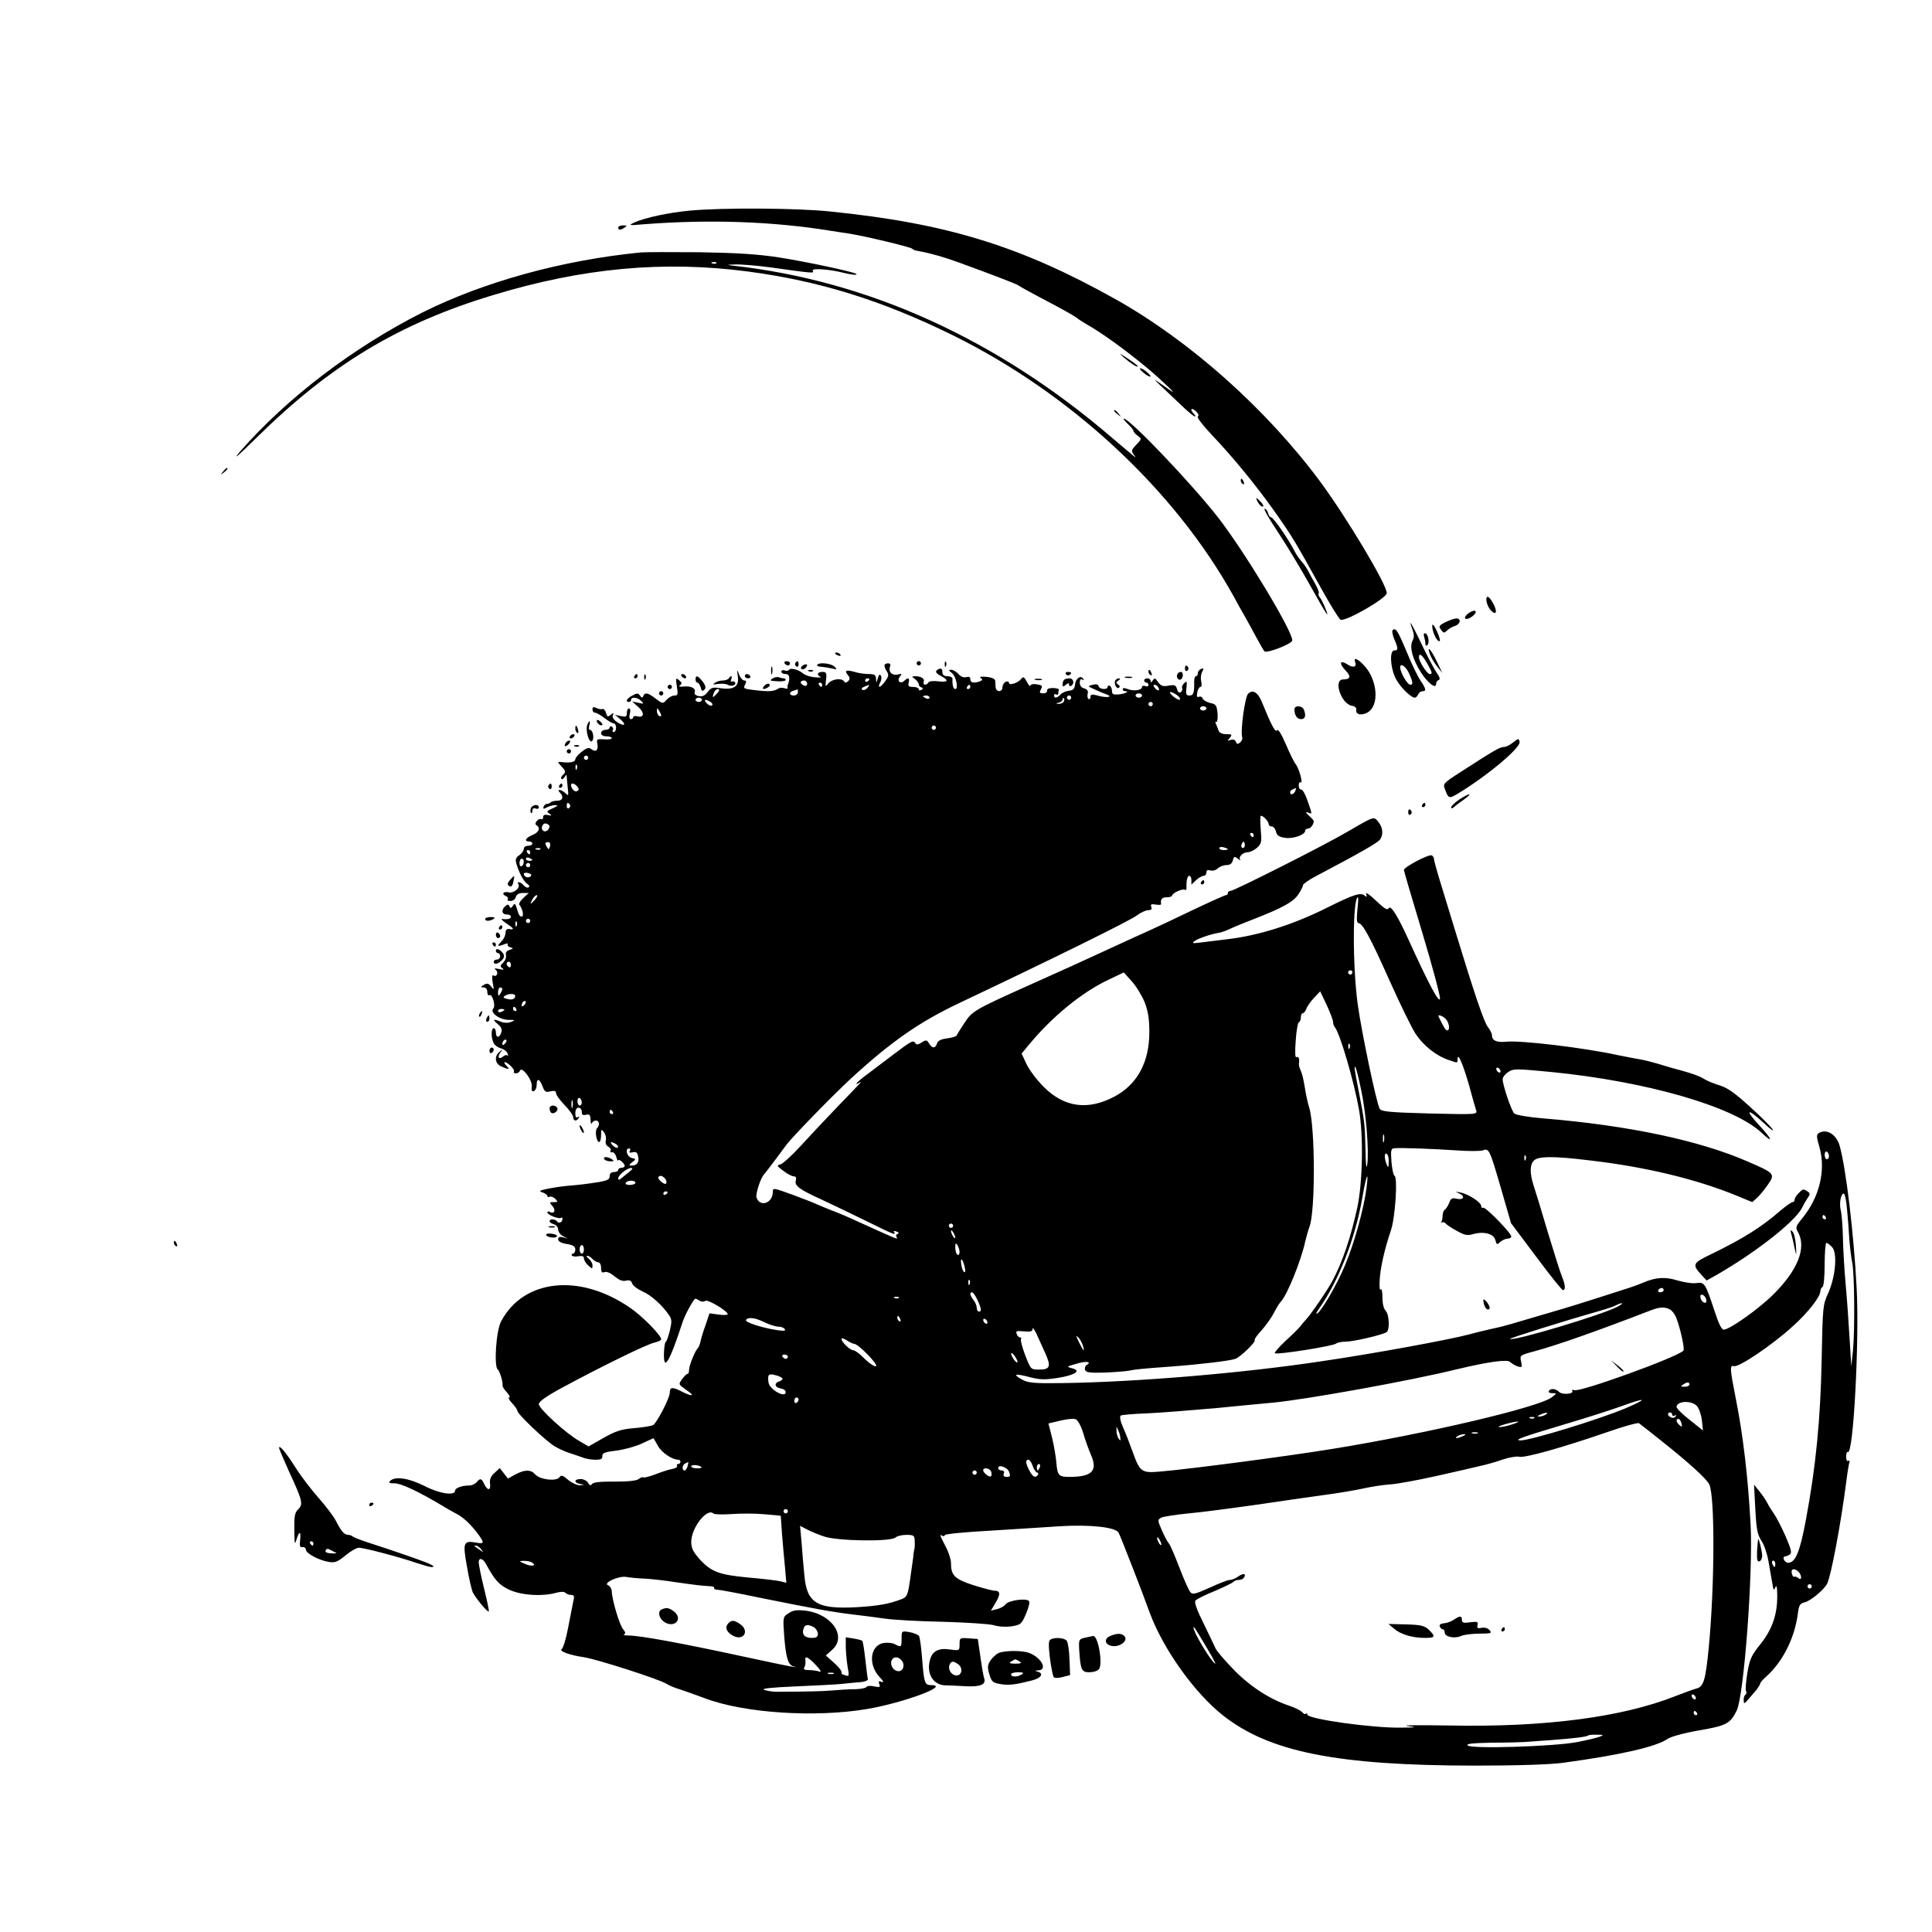 <?xml version="1.0" standalone="no"?>
<!DOCTYPE svg PUBLIC "-//W3C//DTD SVG 20010904//EN"
 "http://www.w3.org/TR/2001/REC-SVG-20010904/DTD/svg10.dtd">
<svg version="1.0" xmlns="http://www.w3.org/2000/svg"
 width="900pt" height="900pt" viewBox="0 0 900 900"
 preserveAspectRatio="xMidYMid meet">
<g transform="translate(0,900) scale(0.1,-0.1)"
fill="#000000" stroke="none">
<path d="M3215 8019 c-99 -9 -210 -33 -259 -55 -30 -14 -28 -15 39 -9 307 24
607 14 880 -31 17 -2 55 -9 85 -13 74 -12 284 -62 290 -70 3 -3 10 -7 16 -8
67 -12 133 -31 204 -57 153 -56 266 -99 275 -106 6 -5 48 -28 95 -53 109 -57
162 -87 178 -99 7 -6 25 -18 41 -27 72 -40 186 -123 286 -206 69 -58 145 -131
110 -106 -16 11 -43 30 -60 42 -21 15 -18 10 10 -16 22 -21 65 -62 96 -91 31
-30 60 -54 65 -54 4 0 3 5 -4 12 -21 21 -13 32 8 13 13 -12 16 -21 10 -25 -6
-4 22 -40 65 -86 98 -102 216 -247 302 -370 74 -106 88 -129 207 -344 43 -78
84 -144 91 -147 25 -9 214 100 215 124 1 39 -186 351 -309 518 -253 341 -608
657 -956 852 -442 247 -785 353 -1330 408 -151 16 -501 18 -650 4z"/>
<path d="M2880 7940 c0 -13 11 -13 30 0 12 8 11 10 -7 10 -13 0 -23 -4 -23
-10z"/>
<path d="M2985 7824 c-367 -36 -731 -137 -1016 -279 -323 -163 -633 -399 -852
-650 -38 -44 -8 -19 79 67 343 338 660 530 1100 663 418 127 794 162 1190 110
331 -44 621 -134 949 -295 553 -272 1038 -723 1313 -1220 16 -30 40 -73 53
-95 12 -22 36 -65 52 -95 16 -30 33 -59 37 -64 11 -11 130 35 130 51 0 45
-219 408 -343 569 -120 155 -414 464 -442 464 -4 0 4 -11 19 -25 14 -13 26
-28 26 -32 0 -5 9 -15 20 -23 19 -14 19 -15 -7 -42 -23 -24 -24 -29 -12 -45
13 -17 12 -17 -6 -2 -11 9 -54 45 -95 80 -536 460 -1138 733 -1770 802 -27 3
-24 4 15 5 28 1 100 -5 160 -13 207 -29 209 -29 201 -16 -8 13 79 7 144 -10
37 -9 66 -12 59 -5 -9 9 -233 57 -361 77 -99 15 -193 21 -368 24 -129 1 -253
1 -275 -1z m352 -50 c-3 -3 -12 -4 -19 -1 -8 3 -5 6 6 6 11 1 17 -2 13 -5z"/>
<path d="M5235 7335 c32 -28 65 -49 65 -41 0 3 -21 19 -47 36 -41 27 -43 27
-18 5z"/>
<path d="M5310 7283 c0 -4 12 -16 25 -26 14 -10 25 -14 25 -10 0 4 -12 16 -25
26 -14 10 -25 14 -25 10z"/>
<path d="M5190 7086 c0 -2 8 -10 18 -17 15 -13 16 -12 3 4 -13 16 -21 21 -21
13z"/>
<path d="M1039 6803 c-13 -16 -12 -17 4 -4 16 13 21 21 13 21 -2 0 -10 -8 -17
-17z"/>
<path d="M5780 6761 c0 -6 4 -13 10 -16 6 -3 7 1 4 9 -7 18 -14 21 -14 7z"/>
<path d="M5860 6660 c6 -11 16 -20 22 -20 6 0 3 9 -7 20 -10 11 -20 20 -22 20
-2 0 1 -9 7 -20z"/>
<path d="M5950 6526 c38 -57 103 -164 144 -237 89 -159 101 -177 81 -125 -9
22 -20 46 -27 53 -6 7 -8 16 -5 19 3 3 -4 22 -15 42 -12 21 -27 48 -34 62 -7
14 -21 34 -31 45 -10 11 -24 31 -31 45 -32 62 -100 160 -111 160 -5 0 -11 9
-14 20 -3 11 -10 20 -16 20 -6 0 21 -47 59 -104z"/>
<path d="M6926 6193 c7 -30 37 -60 42 -44 5 14 -26 71 -38 71 -6 0 -8 -12 -4
-27z"/>
<path d="M6839 6142 c-29 -24 -11 -36 20 -13 14 11 19 21 13 25 -5 3 -20 -2
-33 -12z"/>
<path d="M6732 6101 c-29 -15 -31 -19 -19 -35 12 -16 15 -16 28 -3 8 8 25 18
37 21 26 9 30 36 5 35 -10 -1 -33 -9 -51 -18z"/>
<path d="M6571 6098 c-1 -4 4 -19 10 -34 7 -20 7 -34 -1 -49 -15 -29 0 -85 39
-147 32 -50 71 -80 71 -54 0 8 5 16 12 18 8 3 5 14 -10 35 -12 18 -44 78 -71
135 -27 57 -50 100 -50 96z m77 -188 c25 -44 26 -50 12 -50 -12 0 -50 59 -50
78 0 23 15 12 38 -28z"/>
<path d="M6675 6063 c7 -29 25 -56 32 -49 6 5 -24 76 -33 76 -3 0 -3 -12 1
-27z"/>
<path d="M6487 6064 c-3 -4 0 -22 8 -41 19 -44 19 -53 0 -53 -22 0 -19 -75 4
-125 17 -39 72 -95 92 -95 5 0 12 7 15 15 4 8 12 15 20 15 19 0 18 10 -9 50
-13 19 -43 81 -66 138 -41 97 -50 110 -64 96z m76 -199 c19 -41 21 -55 7 -55
-11 0 -35 36 -45 68 -11 37 19 27 38 -13z"/>
<path d="M6634 6034 c3 -9 6 -23 6 -32 0 -10 3 -13 10 -6 11 11 2 54 -12 54
-6 0 -7 -7 -4 -16z"/>
<path d="M6661 5953 c5 -15 20 -41 34 -58 l24 -30 -25 52 c-27 57 -49 81 -33
36z"/>
<path d="M3890 5956 c0 -2 7 -7 16 -10 8 -3 12 -2 9 4 -6 10 -25 14 -25 6z"/>
<path d="M6313 5915 c9 -22 -10 -28 -36 -10 -35 22 -41 6 -10 -27 28 -29 25
-43 -10 -43 -48 0 -9 -116 42 -123 14 -2 21 -10 19 -20 -4 -24 34 -27 61 -5
46 38 35 145 -20 208 -32 36 -56 47 -46 20z"/>
<path d="M3655 5910 c3 -5 10 -10 16 -10 5 0 9 5 9 10 0 6 -7 10 -16 10 -8 0
-12 -4 -9 -10z"/>
<path d="M3705 5911 c-3 -5 -1 -12 5 -16 5 -3 10 1 10 9 0 18 -6 21 -15 7z"/>
<path d="M4270 5910 c0 -5 5 -10 10 -10 6 0 10 5 10 10 0 6 -4 10 -10 10 -5 0
-10 -4 -10 -10z"/>
<path d="M4401 5904 c0 -11 3 -14 6 -6 3 7 2 16 -1 19 -3 4 -6 -2 -5 -13z"/>
<path d="M3740 5900 c-8 -5 -11 -12 -7 -16 4 -4 13 -2 19 4 15 15 7 24 -12 12z"/>
<path d="M3807 5903 c-3 -5 6 -9 19 -9 13 -1 36 -5 50 -8 24 -6 25 -5 11 9
-16 15 -72 21 -80 8z"/>
<path d="M4120 5900 c0 -6 5 -19 12 -29 9 -15 7 -23 -8 -44 -22 -31 -39 -36
-24 -7 6 11 8 26 3 33 -5 8 -9 4 -14 -13 -7 -24 -7 -24 -8 -2 -1 18 -7 22 -34
22 -17 0 -48 4 -66 10 -40 11 -49 7 -31 -15 10 -12 10 -19 1 -28 -8 -8 -14 -9
-19 -1 -11 17 -56 11 -73 -9 -14 -18 -15 -18 -11 17 4 31 1 36 -17 36 -23 0
-29 -15 -8 -23 6 -3 -5 -4 -26 -2 -20 1 -45 9 -55 17 -21 19 -60 29 -67 17 -3
-4 -12 -6 -20 -2 -8 3 -15 0 -15 -6 0 -6 9 -11 20 -11 18 0 22 -19 10 -50 -2
-3 -2 -9 -1 -14 1 -5 -6 -6 -14 -2 -9 3 -22 3 -28 -1 -23 -15 -46 -16 -119 -7
-43 5 -47 8 -37 25 7 14 6 19 -4 19 -7 0 -18 12 -24 28 -10 26 -10 25 -6 -10
7 -46 -19 -63 -81 -54 -35 6 -43 3 -59 -17 -12 -17 -25 -23 -42 -20 -14 3 -22
10 -19 18 7 18 -15 30 -51 27 -20 -2 -26 0 -17 6 10 7 9 12 -4 23 -16 13 -17
11 -11 -28 6 -38 5 -43 -11 -43 -11 0 -27 -9 -37 -20 -17 -19 -18 -19 -50 5
-36 28 -51 31 -58 13 -4 -10 -8 -10 -16 2 -8 12 -13 12 -35 0 -26 -13 -35 -30
-16 -30 6 0 10 5 10 10 0 15 30 12 47 -5 14 -14 13 -15 -13 -9 l-29 6 28 -25
c31 -27 28 -52 -4 -44 -11 3 -19 1 -19 -4 0 -5 -5 -9 -11 -9 -7 0 -9 10 -5 25
4 14 2 25 -4 25 -5 0 -10 -9 -10 -21 0 -18 -4 -20 -27 -15 l-28 6 24 -20 c31
-26 21 -37 -14 -14 -16 10 -24 23 -20 32 5 12 3 13 -10 2 -14 -11 -17 -10 -22
9 -3 12 -11 20 -17 18 -6 -2 -19 0 -28 5 -13 6 -18 5 -18 -7 0 -8 5 -15 12
-15 6 0 26 -11 44 -25 18 -14 37 -25 43 -25 6 0 11 -9 11 -20 0 -11 -5 -20
-11 -20 -5 0 -8 4 -4 9 3 5 1 12 -5 16 -5 3 -10 1 -10 -4 0 -6 -9 -11 -20 -11
-11 0 -20 -7 -20 -15 0 -9 9 -15 25 -15 14 0 25 -4 25 -9 0 -4 -16 -7 -36 -5
-33 2 -36 1 -31 -22 5 -29 -8 -40 -28 -24 -11 9 -21 7 -44 -11 -17 -13 -31
-29 -31 -36 0 -13 -24 -18 -65 -13 -19 2 -19 1 2 -22 19 -20 19 -25 6 -37 -8
-7 -12 -16 -8 -19 3 -4 10 0 15 8 9 13 10 13 10 0 1 -8 3 -32 5 -53 4 -34 3
-36 -11 -22 -9 8 -21 15 -27 15 -8 0 -7 -4 1 -12 19 -19 14 -38 -11 -38 -13 0
-27 -3 -31 -7 -4 -5 -13 -8 -19 -8 -5 0 -12 -6 -15 -13 -3 -11 0 -12 16 -3 11
6 29 11 39 10 14 0 12 -3 -7 -12 -35 -16 -36 -17 -20 -28 12 -8 10 -10 -7 -6
-16 4 -23 0 -23 -10 0 -8 -4 -12 -9 -9 -5 3 -14 -1 -20 -8 -8 -10 -9 -16 -1
-21 19 -12 10 -33 -20 -45 -32 -13 -40 -30 -15 -30 8 0 15 -4 15 -10 0 -5 -9
-10 -20 -10 -11 0 -20 -6 -20 -14 0 -8 -9 -21 -21 -30 -16 -10 -19 -20 -14
-38 13 -45 36 -87 52 -96 9 -6 11 -12 5 -16 -5 -3 -15 1 -22 9 -14 17 -35 21
-25 5 10 -16 -23 -43 -45 -37 -24 6 -36 -8 -14 -17 8 -3 13 -10 9 -15 -3 -6 3
-9 14 -8 11 0 22 9 24 19 4 12 15 18 33 18 l27 0 -26 -24 c-14 -13 -22 -27
-17 -32 14 -16 22 -54 10 -54 -6 0 -13 7 -15 15 -16 51 -16 50 -26 35 -8 -12
-12 -12 -16 -2 -4 10 -8 10 -19 1 -20 -17 -17 -39 6 -39 11 0 20 -4 20 -10 0
-10 -13 -14 -40 -11 -8 1 0 -8 18 -20 36 -24 40 -31 15 -27 -12 2 -18 -4 -18
-18 -1 -12 -8 -29 -18 -38 -23 -24 -21 -27 9 -16 14 6 23 6 19 1 -3 -5 3 -12
12 -14 16 -4 15 -6 -3 -12 -14 -4 -20 -13 -17 -24 2 -10 -3 -26 -13 -35 -15
-15 -15 -19 -3 -27 9 -7 4 -8 -16 -3 -21 4 -26 3 -16 -4 15 -11 5 -36 -10 -26
-7 4 -8 -8 -4 -33 7 -35 6 -36 -7 -19 -12 15 -19 17 -34 8 -17 -10 -17 -11 -1
-12 10 0 17 -8 17 -21 0 -11 4 -18 9 -15 14 9 31 -50 19 -62 -18 -18 28 -52
70 -53 32 0 34 -1 14 -9 -13 -6 -32 -6 -48 0 -37 15 -42 12 -16 -10 17 -14 22
-25 17 -40 -8 -26 -25 -26 -25 0 0 11 -4 20 -10 20 -13 0 -13 -46 0 -70 5 -10
20 -20 34 -24 13 -3 27 -14 30 -23 4 -10 4 -14 0 -10 -4 4 -13 2 -21 -5 -19
-16 -28 -2 -12 19 13 16 12 17 -3 4 -27 -20 -23 -56 7 -69 33 -15 42 -15 27 0
-23 23 -12 28 13 6 13 -11 22 -25 19 -30 -3 -4 1 -8 10 -8 8 0 16 6 18 12 8
24 59 -44 55 -73 -2 -19 1 -25 10 -22 7 3 13 16 13 29 0 33 13 30 27 -6 10
-26 15 -30 37 -24 19 4 26 2 26 -8 0 -8 18 -33 40 -56 22 -22 40 -48 40 -56 0
-19 16 -21 26 -4 4 7 3 8 -4 4 -8 -5 -12 2 -12 18 0 16 6 26 15 26 8 0 15 -9
15 -19 0 -14 5 -18 20 -14 16 4 20 0 21 -23 0 -16 3 -23 6 -16 2 6 11 12 19
12 16 0 19 -21 5 -36 -11 -11 -3 -64 10 -64 5 0 9 14 9 32 0 29 1 30 14 13 7
-10 11 -27 8 -38 -3 -12 1 -23 12 -29 9 -5 14 -14 10 -19 -3 -5 0 -8 7 -7 7 2
16 -8 20 -22 4 -14 7 -21 8 -16 1 11 31 -13 31 -25 0 -5 -7 -9 -15 -9 -8 0
-15 -4 -15 -10 0 -5 -9 -10 -20 -10 -13 0 -20 -7 -20 -19 0 -15 -10 -20 -47
-27 -64 -10 -89 -13 -148 -18 -27 -2 -70 -9 -95 -14 -38 -8 -42 -11 -22 -17
12 -4 22 -12 22 -17 0 -5 5 -6 10 -3 6 3 17 -1 26 -9 14 -15 13 -16 -7 -16
-21 0 -21 -1 -5 -19 17 -19 7 -39 -14 -26 -5 3 -10 2 -10 -3 0 -12 56 -33 64
-25 3 4 6 1 6 -5 0 -16 -17 -24 -25 -12 -8 12 -35 13 -35 1 0 -5 9 -11 20 -14
11 -3 20 -14 20 -25 0 -10 10 -24 23 -31 l22 -11 -22 6 c-16 4 -23 1 -23 -9 0
-10 14 -18 40 -22 30 -5 40 -11 40 -26 0 -10 -5 -19 -11 -19 -5 0 -8 -4 -5 -9
3 -4 17 -6 31 -3 17 3 25 0 25 -10 0 -8 9 -23 20 -33 19 -17 20 -17 20 0 0 10
-8 24 -17 31 -10 7 -13 14 -7 14 6 0 17 -7 24 -15 7 -8 19 -15 26 -15 8 0 14
-11 14 -26 0 -20 4 -25 16 -20 10 4 28 -4 47 -20 21 -17 37 -24 53 -20 16 4
24 1 29 -13 3 -10 24 -26 48 -37 40 -17 91 -63 124 -111 13 -19 13 -30 3 -73
-7 -27 -15 -50 -18 -50 -4 0 -8 -23 -9 -51 -3 -93 25 -47 87 143 11 34 52 108
59 108 3 0 13 -4 21 -10 8 -5 19 -5 25 0 11 9 104 -47 105 -62 0 -4 -19 -5
-42 -2 l-43 6 -18 -54 c-11 -29 -21 -64 -24 -78 -3 -14 -9 -27 -12 -30 -12
-10 -41 -81 -41 -100 0 -11 -3 -20 -7 -20 -5 0 -16 -12 -26 -25 -17 -24 -17
-24 20 -50 45 -30 28 -33 -26 -5 -40 20 -51 18 -51 -8 0 -25 -61 -142 -78
-151 -10 -4 -49 -11 -89 -14 -59 -5 -84 -13 -141 -45 l-70 -40 -43 25 c-61 34
-189 151 -189 172 0 12 35 37 113 79 180 97 394 202 427 208 16 4 30 10 30 15
0 19 -89 109 -145 147 -235 162 -496 134 -601 -64 -23 -43 -34 -211 -15 -224
9 -6 25 -61 22 -74 -1 -5 8 -19 20 -32 12 -13 17 -24 11 -24 -6 0 0 -12 13
-26 14 -15 25 -31 25 -36 0 -15 132 -140 173 -165 20 -12 53 -27 74 -33 21 -7
48 -16 61 -21 13 -5 38 -9 56 -9 26 0 33 4 32 17 -1 14 11 19 62 25 34 4 88
18 119 32 30 14 56 26 57 26 1 0 10 -16 20 -34 17 -32 67 -66 95 -66 6 0 11
-4 11 -10 0 -5 -5 -10 -11 -10 -5 0 -8 -4 -5 -9 3 -5 -7 -11 -22 -14 -15 -2
-50 -14 -79 -25 -28 -11 -54 -17 -57 -14 -3 2 -12 -1 -21 -8 -10 -8 -48 -12
-112 -12 -65 1 -100 -3 -105 -11 -6 -9 -11 -7 -19 6 -5 9 -21 17 -34 17 -31 0
-33 -17 -2 -23 22 -4 22 -4 -2 -6 -13 0 -37 11 -54 25 -26 22 -33 24 -41 12
-15 -20 -90 -11 -112 13 -21 24 -49 24 -94 0 l-34 -19 -19 25 -19 24 -25 -23
c-18 -17 -23 -31 -20 -51 4 -32 -13 -32 -28 1 -12 26 -18 27 -35 7 -7 -8 -22
-15 -34 -15 -35 0 -66 -12 -66 -24 0 -25 -72 -15 -143 22 -74 37 -137 46 -160
23 -8 -8 -3 -11 22 -11 30 0 114 -40 221 -104 19 -12 47 -27 61 -35 35 -17 69
-49 102 -92 35 -46 34 -53 -5 -45 -59 10 -63 1 -43 -110 9 -55 22 -109 27
-121 14 -28 69 -95 75 -90 2 3 -8 51 -22 107 -14 57 -25 112 -25 122 0 24 20
19 34 -8 41 -75 60 -97 109 -120 57 -26 153 -32 217 -14 22 6 38 6 44 0 6 -6
18 -10 27 -10 14 0 16 -6 8 -38 -4 -20 -15 -75 -24 -122 -9 -47 -22 -88 -28
-92 -15 -9 34 -28 103 -38 60 -9 353 -103 385 -124 11 -7 38 -19 60 -25 22 -7
75 -26 118 -42 184 -70 516 -91 758 -50 173 30 389 111 296 111 -29 0 -33 10
-42 131 -4 48 -10 92 -14 98 -4 6 -24 14 -44 18 -37 6 -37 6 -37 -31 0 -40 -2
-41 -32 -25 -11 6 -35 8 -53 5 -62 -12 -72 -101 -17 -159 18 -19 21 -26 9 -22
-13 6 -16 3 -11 -10 6 -15 3 -16 -24 -11 -17 4 -33 3 -36 -3 -4 -5 -28 -10
-54 -10 -26 0 -74 -3 -107 -6 -52 -4 -100 -5 -256 -6 -19 0 -46 4 -59 9 -16 6
31 11 146 16 93 4 192 9 219 12 28 3 66 7 85 8 20 2 34 8 33 14 -2 6 -7 48
-12 92 -5 45 -11 83 -14 86 -2 3 -21 8 -41 11 l-36 6 0 -49 c1 -27 5 -68 9
-92 7 -36 6 -42 -6 -38 -8 3 -17 6 -19 6 -2 0 -4 5 -4 12 0 6 -16 26 -37 44
l-36 32 28 25 c73 62 1 169 -124 184 -39 4 -57 2 -77 -12 -27 -17 -27 -18 -21
-105 8 -101 18 -137 44 -143 14 -3 13 -4 -2 -2 -11 1 -126 25 -255 53 -259 56
-453 92 -509 93 -20 0 -31 3 -24 5 8 4 7 11 -4 24 -17 19 -52 138 -53 176 0
12 -8 25 -17 29 -27 10 49 45 84 39 16 -3 55 -7 88 -8 33 -2 95 -9 139 -16 98
-14 124 -17 159 -19 16 0 26 -4 24 -8 -3 -5 5 -8 16 -9 12 0 101 -17 197 -37
257 -52 336 -66 425 -77 44 -5 114 -14 155 -20 41 -6 164 -13 273 -15 109 -3
216 -10 237 -16 22 -7 57 -9 83 -5 42 7 46 10 66 57 12 27 19 54 15 60 -10 16
-95 4 -109 -14 -6 -9 -24 -19 -40 -23 l-29 -7 22 37 c24 40 22 56 -6 56 -9 0
-54 12 -99 26 -87 29 -103 45 -103 104 0 16 -11 50 -25 76 -27 52 -29 58 -16
50 5 -4 11 -2 13 3 1 5 93 14 203 20 110 7 259 16 330 21 142 9 262 -4 276
-30 8 -14 113 -283 145 -373 62 -168 208 -373 341 -478 217 -171 532 -233
1168 -234 206 0 354 5 415 13 266 36 437 75 489 112 15 10 76 27 145 39 128
22 146 31 176 92 34 67 77 642 65 868 -12 222 -36 422 -69 586 -27 137 -29
157 -9 151 23 -7 180 99 276 187 69 62 127 136 127 162 0 8 5 17 10 20 6 3 10
50 10 106 0 54 4 99 8 99 5 0 17 -9 27 -20 25 -28 16 -136 -18 -213 -26 -56
-26 -65 -31 -310 -5 -274 -27 -500 -73 -745 -28 -151 -49 -202 -83 -202 -18 0
-31 30 -12 30 4 0 13 4 20 9 10 6 6 24 -19 82 -18 41 -42 88 -53 104 -12 17
-27 41 -34 55 -7 14 -24 38 -37 54 l-24 30 6 -114 c5 -95 10 -119 28 -147 13
-18 27 -61 33 -95 6 -35 14 -81 18 -103 5 -33 8 -37 14 -20 6 14 9 2 9 -38 1
-87 -23 -157 -78 -226 -42 -52 -50 -69 -61 -134 -7 -41 -10 -80 -6 -85 3 -6 2
-13 -3 -17 -5 -3 -9 -14 -8 -25 1 -22 -3 -25 60 49 9 12 17 25 17 29 0 4 13
19 28 32 76 68 132 178 147 292 5 41 10 49 33 54 27 7 86 56 103 85 18 34 64
276 90 479 5 41 12 81 14 88 3 7 0 10 -5 7 -6 -4 -10 5 -10 20 0 14 4 24 8 21
26 -16 54 520 41 764 -13 252 -50 560 -79 662 -15 54 -62 82 -98 59 -11 -7
-10 -19 4 -66 30 -107 0 -232 -80 -330 -31 -38 -33 -43 -20 -65 40 -73 -1
-177 -115 -290 -66 -66 -201 -162 -230 -164 -11 -1 -23 24 -42 81 -45 136 -48
141 -86 136 -18 -3 -58 3 -88 12 -57 18 -103 15 -160 -10 -16 -7 -46 -18 -65
-24 -19 -6 -82 -26 -140 -45 -58 -19 -168 -53 -245 -75 -77 -23 -153 -45 -170
-50 -16 -5 -55 -15 -85 -21 -30 -7 -77 -18 -105 -26 -99 -26 -448 -90 -680
-124 -375 -57 -869 -98 -1215 -103 -134 -2 -160 1 -188 16 -47 26 -35 30 34
12 49 -13 71 -13 131 -4 82 13 112 34 67 45 -27 7 -26 8 20 21 46 14 74 10 48
-6 -7 -4 -10 -14 -7 -23 5 -12 23 -14 92 -12 48 2 99 6 114 9 25 6 69 10 194
19 134 10 277 27 300 36 26 10 98 81 90 88 -3 3 12 23 33 46 20 23 46 59 57
81 11 22 26 46 33 53 29 31 93 190 112 277 5 22 14 54 20 70 28 71 27 463 -1
555 -6 19 -15 58 -19 85 -9 54 -13 71 -24 96 -4 9 -6 20 -5 25 4 21 -2 35 -11
29 -7 -4 -8 22 -4 77 3 46 10 85 15 86 5 2 9 12 9 23 0 10 4 19 9 19 5 0 12 9
16 19 3 11 19 34 35 51 l30 32 30 -63 c16 -35 30 -71 30 -79 0 -9 4 -20 8 -25
24 -27 91 -258 113 -385 21 -121 17 -337 -8 -455 -31 -141 -68 -251 -115 -340
-22 -42 -103 -161 -125 -183 -7 -7 -18 -21 -25 -30 -7 -9 -39 -41 -70 -69 -31
-29 -53 -55 -49 -57 12 -8 275 34 285 45 6 5 26 9 45 9 36 0 169 31 190 44 16
10 13 82 -4 100 -9 9 -15 33 -15 63 0 26 -4 43 -8 36 -4 -7 -7 11 -5 40 2 55
22 146 53 237 20 61 32 248 16 253 -5 2 -11 31 -14 65 -4 55 -2 62 14 63 34 3
186 -3 289 -10 55 -4 110 -4 122 0 30 11 32 6 87 -183 l45 -156 117 -156 c64
-86 120 -156 125 -156 13 0 11 26 -5 64 -8 19 -37 112 -66 207 -28 96 -58 193
-66 217 -18 56 -18 97 2 116 20 20 89 21 254 1 263 -30 503 -88 690 -165 l73
-30 23 21 c13 12 35 39 50 61 34 49 31 53 -92 106 -226 99 -555 169 -954 202
-73 6 -129 16 -136 23 -14 14 -54 133 -54 159 0 10 12 25 26 34 24 16 36 16
202 0 443 -44 845 -160 976 -281 59 -56 54 -34 -10 34 -69 75 -54 80 23 9 31
-29 49 -42 40 -28 -10 14 -58 62 -108 107 -68 62 -104 87 -139 97 -27 8 -60
22 -74 31 -14 10 -56 25 -93 35 -38 10 -90 25 -118 34 -27 8 -66 18 -85 21
-19 3 -64 12 -100 19 -159 35 -458 71 -526 63 -43 -4 -64 6 -64 31 0 8 -9 25
-19 38 -18 23 -61 149 -154 454 -19 63 -49 160 -66 216 -17 55 -31 106 -31
112 0 6 -4 14 -10 17 -12 8 -130 -54 -130 -68 0 -5 39 -137 86 -293 47 -157
84 -294 82 -307 -4 -22 -53 70 -144 270 -54 119 -85 168 -95 152 -6 -11 -20
-2 -60 36 -29 28 -49 41 -45 31 5 -15 4 -17 -7 -8 -18 16 -52 5 -172 -55 -159
-80 -321 -131 -465 -148 -30 -4 -82 -10 -114 -14 -52 -7 -57 -6 -40 6 17 12
80 33 114 38 8 1 31 9 50 18 19 9 70 30 112 46 133 52 182 79 206 114 12 18
22 38 22 44 0 5 28 25 63 43 205 108 281 152 295 168 17 23 15 56 -7 83 -22
27 -17 28 -150 -49 -100 -59 -522 -272 -538 -272 -7 0 -13 -4 -13 -10 0 -5 -4
-10 -9 -10 -5 0 -76 -32 -158 -71 -81 -39 -168 -80 -193 -91 -25 -11 -97 -44
-160 -73 -184 -85 -235 -108 -405 -184 -256 -115 -266 -121 -302 -176 -18 -27
-34 -53 -36 -58 -1 -5 -21 -11 -44 -14 -30 -4 -44 -11 -48 -24 -8 -24 -22 -24
-37 0 -10 17 -14 18 -34 5 -15 -10 -24 -12 -29 -5 -10 17 -17 14 -100 -49 -44
-33 -101 -76 -127 -96 -45 -33 -64 -54 -35 -38 16 10 16 10 -98 -108 -55 -57
-133 -140 -174 -185 -41 -45 -84 -84 -95 -87 -19 -5 -18 -7 14 -31 18 -14 40
-25 48 -25 10 0 13 -7 9 -21 -6 -23 19 -41 118 -86 33 -15 122 -58 198 -95
144 -71 152 -74 142 -58 -4 6 1 7 11 3 11 -4 13 -8 6 -11 -7 -2 -10 -8 -6 -13
3 -5 3 -9 1 -9 -5 0 -77 32 -182 80 -38 18 -92 41 -120 51 -27 11 -59 24 -70
29 -11 6 -62 25 -112 44 -91 33 -93 34 -93 12 -1 -52 -61 -71 -76 -24 -5 17
20 93 36 108 3 3 25 32 50 65 24 33 49 66 55 74 31 40 204 218 295 303 189
174 320 266 510 356 433 205 792 382 827 408 17 13 41 24 52 24 14 0 19 5 14
15 -4 12 0 15 21 11 14 -2 25 -2 25 2 -4 23 4 32 26 32 14 0 25 4 25 8 0 11
49 34 60 27 4 -3 8 1 7 8 -1 34 4 57 13 57 6 0 10 -9 10 -20 l0 -21 22 21 c12
11 28 20 35 20 7 0 13 7 13 16 0 11 6 13 19 9 11 -3 25 1 34 10 9 8 27 15 40
15 17 0 26 7 30 22 5 19 8 20 24 7 10 -7 15 -9 11 -5 -11 13 11 36 35 36 11 0
31 10 43 21 21 19 22 28 17 85 -3 35 -3 64 1 64 11 0 36 -27 36 -39 0 -6 6
-11 14 -11 8 0 17 -11 20 -24 4 -18 15 -25 42 -29 37 -6 94 14 94 33 0 6 6 10
14 10 11 0 26 20 26 35 0 3 -10 14 -22 25 -17 16 -18 19 -5 15 21 -8 21 -12
-2 55 -10 30 -24 54 -30 52 -6 -1 -11 7 -11 19 0 11 4 18 9 14 13 -7 -8 66
-23 85 -7 8 -28 50 -46 93 -21 49 -37 73 -41 65 -8 -12 -25 20 -73 137 -18 41
-41 54 -62 33 -15 -15 -37 -179 -27 -204 2 -6 -3 -16 -10 -23 -12 -9 -16 -8
-20 4 -4 9 -13 12 -24 8 -16 -6 -16 -5 -4 10 12 15 10 17 -17 17 -19 0 -32 6
-36 18 -3 9 -9 23 -12 31 -4 8 -3 11 2 8 5 -3 7 14 6 38 -4 39 -7 45 -34 50
-16 4 -32 13 -35 20 -2 8 -10 12 -18 9 -9 -4 -11 2 -8 20 3 14 10 26 15 26 6
0 7 11 4 25 -4 14 -2 34 4 45 9 16 8 18 -5 14 -8 -4 -15 -12 -15 -20 0 -8 -4
-14 -9 -14 -4 0 -8 -10 -8 -22 1 -56 -3 -68 -22 -68 -15 0 -18 6 -14 36 3 30
2 33 -10 22 -8 -7 -13 -18 -10 -24 2 -7 -1 -15 -7 -19 -7 -4 -14 2 -17 15 -5
18 -11 21 -39 16 -26 -5 -35 -2 -49 16 -13 20 -17 21 -25 8 -6 -10 -10 -11
-10 -2 0 6 -7 12 -15 12 -8 0 -15 -4 -15 -10 0 -5 5 -10 10 -10 6 0 10 -5 10
-11 0 -6 -7 -9 -15 -5 -8 3 -15 1 -15 -4 0 -15 -36 -21 -64 -11 -17 7 -26 7
-26 1 0 -6 5 -10 12 -10 24 0 -3 -13 -32 -15 -23 -2 -30 1 -30 16 0 10 -4 21
-10 24 -5 3 -10 1 -10 -4 0 -16 -38 -13 -42 2 -2 9 -12 11 -28 7 -25 -6 -24
-7 10 -22 19 -9 44 -19 55 -23 33 -12 0 -17 -39 -6 -30 8 -36 7 -36 -5 0 -9
-4 -13 -9 -10 -5 3 -7 14 -4 25 3 12 -2 20 -16 24 -13 3 -21 13 -21 27 0 13 4
19 12 14 7 -4 8 -3 4 4 -11 18 -35 2 -38 -26 -2 -21 -9 -28 -30 -30 -14 -2
-32 -10 -38 -18 -15 -16 -30 -19 -30 -3 0 5 5 7 10 4 6 -3 10 -1 10 4 0 6 1
14 3 18 1 4 -11 7 -28 8 -19 0 -29 -5 -27 -12 1 -7 -7 -13 -18 -13 -17 0 -19
3 -11 19 9 16 6 19 -19 23 -17 3 -30 0 -30 -6 -1 -6 -8 2 -16 17 -13 24 -17
27 -27 14 -15 -19 -57 -32 -57 -18 0 6 -7 8 -15 5 -8 -4 -15 -15 -15 -25 0
-24 -29 -25 -32 -1 0 9 -2 23 -2 31 -1 9 -16 15 -41 18 -25 2 -35 0 -27 -5 11
-7 10 -10 -3 -16 -28 -10 -45 -7 -45 10 0 10 -6 13 -18 10 -12 -4 -26 1 -37
14 -10 11 -25 20 -34 20 -13 -1 -13 -3 3 -15 20 -15 32 -75 16 -75 -9 0 -14
17 -13 48 1 6 -10 12 -23 12 -17 0 -24 6 -24 20 0 13 -5 18 -15 14 -22 -9 -19
-19 10 -34 37 -20 31 -30 -14 -24 -23 3 -42 1 -46 -5 -9 -16 -28 -13 -22 3 6
15 -13 26 -41 26 -16 -1 -15 -2 1 -14 9 -7 17 -18 17 -24 0 -6 5 -12 12 -14 9
-3 9 -6 0 -12 -7 -4 -12 -2 -12 3 0 6 -12 11 -26 11 -21 0 -25 4 -21 20 6 22
-3 26 -20 9 -18 -18 -37 -1 -21 19 11 13 10 15 -9 10 -26 -7 -46 12 -37 36 4
11 1 16 -10 16 -9 0 -16 -5 -16 -10z m-70 -64 c0 -3 -4 -8 -10 -11 -5 -3 -10
-1 -10 4 0 6 5 11 10 11 6 0 10 -2 10 -4z m-290 -21 c0 -9 -6 -12 -15 -9 -8 4
-15 10 -15 15 0 5 7 9 15 9 8 0 15 -7 15 -15z m70 -5 c0 -5 -2 -10 -4 -10 -3
0 -8 5 -11 10 -3 6 -1 10 4 10 6 0 11 -4 11 -10z m210 -15 c-7 -8 -17 -12 -23
-8 -6 4 -3 9 9 14 27 11 28 11 14 -6z m480 5 c0 -5 -5 -10 -11 -10 -5 0 -7 5
-4 10 3 6 8 10 11 10 2 0 4 -4 4 -10z m875 -1 c11 -17 -1 -21 -15 -4 -8 9 -8
15 -2 15 6 0 14 -5 17 -11z m-2045 -15 c0 -3 -7 -12 -15 -20 -16 -17 -18 -14
-9 10 6 15 24 23 24 10z m367 -9 c0 -8 -9 -15 -19 -15 -23 0 -24 17 0 23 9 3
17 5 18 6 0 0 1 -6 1 -14z m1778 -25 c3 -6 3 -10 -2 -10 -11 1 -43 26 -43 34
0 9 37 -11 45 -24z m-175 10 c0 -5 -7 -10 -15 -10 -8 0 -15 5 -15 10 0 6 7 10
15 10 8 0 15 -4 15 -10z m-990 -10 c0 -5 -7 -7 -15 -4 -8 4 -15 8 -15 10 0 2
7 4 15 4 8 0 15 -4 15 -10z m660 0 c0 -5 -4 -10 -10 -10 -5 0 -10 5 -10 10 0
6 5 10 10 10 6 0 10 -4 10 -10z m-1720 -10 c0 -5 -7 -10 -15 -10 -8 0 -15 5
-15 10 0 6 7 10 15 10 8 0 15 -4 15 -10z m1685 -9 c-3 -6 -14 -10 -23 -10 -15
1 -15 2 1 6 9 2 17 9 17 15 0 6 3 9 6 5 3 -3 3 -10 -1 -16z m-1645 -1 c8 -5
11 -12 7 -16 -4 -4 -15 0 -24 9 -18 18 -8 23 17 7z m2060 -10 c0 -5 -4 -10
-10 -10 -5 0 -10 5 -10 10 0 6 5 10 10 10 6 0 10 -4 10 -10z m250 -20 c0 -5
-7 -10 -15 -10 -8 0 -15 5 -15 10 0 6 7 10 15 10 8 0 15 -4 15 -10z m-2540
-33 c0 -5 -4 -5 -10 -2 -5 3 -10 14 -10 23 0 15 2 15 10 2 5 -8 10 -19 10 -23z
m1280 -57 c0 -5 -4 -10 -10 -10 -5 0 -10 5 -10 10 0 6 5 10 10 10 6 0 10 -4
10 -10z m-1620 -140 c0 -5 -4 -10 -10 -10 -5 0 -10 5 -10 10 0 6 5 10 10 10 6
0 10 -4 10 -10z m-53 -52 c-3 -8 -6 -5 -6 6 -1 11 2 17 5 13 3 -3 4 -12 1 -19z
m2 -82 c9 -11 9 -16 0 -21 -10 -7 -28 10 -29 28 0 12 17 8 29 -7z m3345 -21
c-7 -16 -24 -21 -24 -6 0 8 7 13 27 20 1 1 0 -6 -3 -14z m-3379 -64 c3 -5 1
-12 -5 -16 -5 -3 -10 1 -10 9 0 18 6 21 15 7z m-95 -100 c-1 -16 -17 -29 -28
-22 -17 10 -4 41 14 34 8 -3 14 -8 14 -12z m3280 -41 c0 -5 -2 -10 -4 -10 -3
0 -8 5 -11 10 -3 6 -1 10 4 10 6 0 11 -4 11 -10z m-3278 -53 c-4 -14 -7 -16
-13 -5 -12 19 -11 25 5 25 8 0 11 -8 8 -20z m3234 -4 c-10 -10 -19 5 -10 18 6
11 8 11 12 0 2 -7 1 -15 -2 -18z m-76 -9 c0 -2 -9 -4 -20 -4 -11 0 -20 4 -20
9 0 5 9 7 20 4 11 -3 20 -7 20 -9z m-3203 0 c-3 -3 -12 -4 -19 -1 -8 3 -5 6 6
6 11 1 17 -2 13 -5z m-47 -14 c0 -5 -2 -10 -4 -10 -3 0 -8 5 -11 10 -3 6 -1
10 4 10 6 0 11 -4 11 -10z m10 -36 c0 -2 -7 -4 -15 -4 -8 0 -15 4 -15 10 0 5
7 7 15 4 8 -4 15 -8 15 -10z m-40 -8 c0 -8 -4 -18 -10 -21 -5 -3 -10 3 -10 14
0 12 5 21 10 21 6 0 10 -6 10 -14z m30 -16 c0 -5 -4 -10 -10 -10 -5 0 -10 5
-10 10 0 6 5 10 10 10 6 0 10 -4 10 -10z m2 -52 c-11 -11 -32 -3 -32 12 0 4 9
6 21 3 13 -4 17 -9 11 -15z m21 -108 c-10 -11 -19 -20 -21 -20 -1 0 2 9 8 20
6 11 15 20 20 20 6 0 2 -9 -7 -20z m3830 -50 c-4 -42 -2 -60 5 -60 19 0 55
-66 146 -270 48 -107 102 -218 121 -247 36 -54 96 -102 154 -121 43 -15 41
-15 41 6 1 32 27 -30 55 -129 14 -52 28 -102 32 -113 5 -18 -3 -18 -218 -13
-189 5 -224 9 -232 22 -15 27 -84 355 -102 485 -25 180 -24 500 1 500 2 0 1
-27 -3 -60z m-3853 -50 c0 -5 -4 -10 -10 -10 -5 0 -10 5 -10 10 0 6 5 10 10
10 6 0 10 -4 10 -10z m-63 -22 c-3 -8 -6 -5 -6 6 -1 11 2 17 5 13 3 -3 4 -12
1 -19z m-27 -184 c0 -8 -4 -12 -10 -9 -5 3 -10 10 -10 16 0 5 5 9 10 9 6 0 10
-7 10 -16z m3920 -34 c0 -5 -4 -10 -10 -10 -5 0 -10 5 -10 10 0 6 5 10 10 10
6 0 10 -4 10 -10z m-968 -138 c16 -42 22 -79 22 -137 1 -141 -55 -246 -162
-303 -124 -66 -235 -51 -331 46 -31 31 -67 79 -79 105 l-23 49 34 41 c107 130
247 245 371 303 l71 34 37 -41 c20 -22 47 -66 60 -97z m-2992 61 c0 -5 -5 -15
-10 -23 -8 -12 -10 -11 -10 8 0 12 5 22 10 22 6 0 10 -3 10 -7z m60 -32 c0
-15 -15 -21 -39 -14 -17 4 -19 8 -9 14 18 12 48 11 48 0z m42 -43 c-7 -7 -12
-8 -12 -2 0 14 12 26 19 19 2 -3 -1 -11 -7 -17z m-37 -18 c3 -5 1 -10 -4 -10
-6 0 -11 5 -11 10 0 6 2 10 4 10 3 0 8 -4 11 -10z m-55 -4 c0 -2 -7 -6 -15
-10 -8 -3 -15 -1 -15 4 0 6 7 10 15 10 8 0 15 -2 15 -4z m4384 -42 c17 -16 22
-54 8 -54 -8 0 -16 14 -40 63 -7 13 16 7 32 -9z m-4382 -116 c-7 -7 -12 -8
-12 -2 0 14 12 26 19 19 2 -3 -1 -11 -7 -17z m3935 -20 c-3 -8 -6 -5 -6 6 -1
11 2 17 5 13 3 -3 4 -12 1 -19z m53 -192 c24 -108 38 -289 29 -351 -4 -26 -7
-1 -8 70 -3 122 -4 128 -31 269 -20 101 -23 123 -16 115 3 -3 15 -49 26 -103z
m650 83 c0 -6 -4 -7 -10 -4 -5 3 -10 11 -10 16 0 6 5 7 10 4 6 -3 10 -11 10
-16z m-4280 -145 c0 -8 -4 -14 -10 -14 -5 0 -10 9 -10 21 0 11 5 17 10 14 6
-3 10 -13 10 -21z m-43 -21 c-3 -10 -5 -4 -5 12 0 17 2 24 5 18 2 -7 2 -21 0
-30z m188 -23 c3 -5 1 -10 -4 -10 -6 0 -11 5 -11 10 0 6 2 10 4 10 3 0 8 -4
11 -10z m3592 -137 c-3 -10 -5 -4 -5 12 0 17 2 24 5 18 2 -7 2 -21 0 -30z
m-3577 -13 c8 -5 11 -12 8 -16 -4 -3 -14 1 -23 10 -18 17 -9 21 15 6z m64 -32
c-5 -7 -1 -9 13 -6 17 4 22 0 26 -21 5 -27 -6 -41 -33 -41 -11 1 -10 4 5 16
19 14 19 15 -3 20 -22 6 -32 44 -11 44 5 0 7 -5 3 -12z m5586 -24 c0 -8 -4
-14 -10 -14 -5 0 -10 9 -10 21 0 11 5 17 10 14 6 -3 10 -13 10 -21z m-2051
-27 c0 -27 -2 -29 -9 -12 -12 28 -12 57 0 50 6 -3 10 -21 9 -38z m638 11 c-3
-8 -6 -5 -6 6 -1 11 2 17 5 13 3 -3 4 -12 1 -19z m-4177 -58 c-14 -11 -31 -25
-37 -30 -9 -8 -13 -7 -13 1 0 15 41 48 60 48 10 0 7 -6 -10 -19z m173 -53 c-3
-5 -14 0 -24 9 -14 13 -16 20 -7 25 13 8 40 -20 31 -34z m3263 -19 c-12 -95
-56 -257 -100 -361 -37 -91 -117 -227 -133 -227 -3 0 2 10 11 23 90 126 169
326 202 516 18 107 31 137 20 49z m-3406 22 c0 -5 -12 -10 -26 -10 -14 0 -23
4 -19 10 3 6 15 10 26 10 10 0 19 -4 19 -10z m150 -44 c0 -3 -4 -8 -10 -11 -5
-3 -10 -1 -10 4 0 6 5 11 10 11 6 0 10 -2 10 -4z m5494 -78 c4 -40 9 -104 11
-143 3 -38 9 -86 13 -105 11 -46 13 -314 4 -410 l-8 -75 -8 130 c-4 72 -12
184 -18 250 -6 66 -12 165 -13 220 -1 55 -6 112 -10 127 -8 31 0 78 14 78 5 0
12 -33 15 -72z m-99 -38 c3 -5 1 -10 -4 -10 -6 0 -11 5 -11 10 0 6 2 10 4 10
3 0 8 -4 11 -10z m-4065 -40 c0 -5 -4 -10 -10 -10 -5 0 -10 5 -10 10 0 6 5 10
10 10 6 0 10 -4 10 -10z m10 -55 c0 -5 -5 -3 -10 5 -5 8 -10 20 -10 25 0 6 5
3 10 -5 5 -8 10 -19 10 -25z m20 -68 c0 -10 -4 -15 -10 -12 -5 3 -10 18 -10
33 0 21 2 24 10 12 5 -8 10 -23 10 -33z m-1750 13 c0 -11 -4 -20 -10 -20 -5 0
-10 9 -10 20 0 11 5 20 10 20 6 0 10 -9 10 -20z m1774 -83 c4 -17 3 -26 -2
-23 -6 3 -12 19 -14 36 -6 37 7 27 16 -13z m23 -79 c-3 -8 -6 -5 -6 6 -1 11 2
17 5 13 3 -3 4 -12 1 -19z m3233 -28 c0 -5 -7 -10 -16 -10 -8 0 -12 5 -9 10 3
6 10 10 16 10 5 0 9 -4 9 -10z m-3197 -45 c19 -41 21 -55 7 -55 -5 0 -10 8
-10 18 0 9 -7 26 -15 36 -17 22 -19 36 -7 36 5 0 16 -16 25 -35z m3395 1 c3
-12 -1 -17 -10 -14 -7 3 -15 13 -16 22 -3 12 1 17 10 14 7 -3 15 -13 16 -22z
m-3761 8 c-3 -3 -12 -4 -19 -1 -8 3 -5 6 6 6 11 1 17 -2 13 -5z m3348 -41
c-68 -37 -488 -163 -501 -150 -3 3 257 85 410 128 39 11 77 24 85 29 9 5 21 9
26 9 6 0 -3 -7 -20 -16z m244 -13 c10 -5 23 -22 29 -37 20 -51 41 -148 34
-155 -33 -32 -481 -194 -508 -184 -8 3 -13 2 -10 -3 10 -15 -47 -20 -61 -5
-17 16 -39 18 -48 4 -3 -6 4 -10 16 -10 22 0 22 0 -2 -19 -59 -46 -576 -168
-1019 -240 -208 -34 -663 -94 -805 -106 -87 -8 -95 -2 -128 90 -14 39 -34 91
-46 117 -13 30 -16 50 -10 54 6 3 61 8 122 10 62 3 204 14 317 24 113 11 234
23 270 26 151 14 640 102 855 155 150 36 239 48 250 34 6 -6 21 -15 34 -20 21
-6 23 -5 17 22 -7 29 -6 30 61 48 105 28 300 97 543 191 42 16 65 17 89 4z
m-3585 -46 c3 -8 2 -12 -4 -9 -6 3 -10 10 -10 16 0 14 7 11 14 -7z m-632 -14
c23 -11 52 -20 64 -20 13 0 26 -5 30 -12 5 -8 -5 -9 -37 -4 -72 11 -150 37
-144 47 10 15 43 11 87 -11z m1038 -1 c0 -6 -4 -7 -10 -4 -5 3 -10 11 -10 16
0 6 5 7 10 4 6 -3 10 -11 10 -16z m269 -142 c28 -62 23 -77 -28 -77 -39 0 -39
0 -65 66 -14 37 -23 71 -20 75 3 5 1 9 -4 9 -6 0 -13 7 -16 16 -5 14 0 15 34
12 31 -3 40 0 40 12 0 8 9 -3 19 -25 10 -22 28 -62 40 -88z m176 33 c9 -32 2
-25 -20 20 -13 27 -14 32 -2 20 8 -8 18 -26 22 -40z m-1066 10 c19 0 113 -97
102 -104 -6 -4 -29 11 -52 33 -22 23 -46 41 -54 41 -15 0 -55 38 -55 53 0 5
11 2 25 -7 13 -9 29 -16 34 -16z m761 -84 c0 -6 -7 -2 -15 8 -8 11 -15 25 -15
30 0 6 7 2 15 -8 8 -11 15 -25 15 -30z m-1070 24 c0 -5 -4 -10 -9 -10 -6 0
-13 5 -16 10 -3 6 1 10 9 10 9 0 16 -4 16 -10z m-26 -100 c4 -4 -2 -11 -14
-15 -26 -8 -21 -29 8 -33 12 -2 22 -9 22 -17 0 -30 -76 12 -80 45 -5 36 0 42
28 35 15 -3 31 -10 36 -15z m4226 -30 c0 -5 -10 -10 -22 -10 -19 0 -20 2 -8
10 19 13 30 13 30 0z m-4150 -69 c0 -6 -4 -13 -10 -16 -5 -3 -10 1 -10 9 0 9
5 16 10 16 6 0 10 -4 10 -9z m3853 -41 c-129 -54 -444 -150 -490 -150 -34 1 8
16 202 74 105 31 226 70 270 86 115 42 126 36 18 -10z m332 10 c9 -10 20 -40
23 -66 l5 -48 -61 49 c-34 26 -62 54 -62 61 0 28 70 32 95 4z m-705 -40 c-8
-5 -22 -9 -30 -9 -10 0 -8 3 5 9 27 12 43 12 25 0z m590 -1 c0 -5 5 -7 12 -3
7 4 8 3 4 -4 -4 -6 -13 -9 -21 -5 -17 6 -20 23 -5 23 6 0 10 -5 10 -11z
m-2744 -85 c9 -31 25 -76 36 -101 33 -75 5 -103 -101 -103 -49 0 -55 7 -60 65
-2 27 -11 80 -20 117 l-17 67 55 13 c33 8 63 11 73 6 10 -5 25 -34 34 -64z
m2101 70 c-3 -3 -12 -4 -19 -1 -8 3 -5 6 6 6 11 1 17 -2 13 -5z m686 -25 c4
-16 3 -18 -9 -8 -16 13 -19 29 -5 29 5 0 11 -9 14 -21z m-788 -4 c-22 -8 -49
-13 -60 -13 -11 0 0 6 25 13 59 17 87 17 35 0z m698 -80 c123 -98 204 -171
219 -199 27 -51 26 -471 -2 -761 -15 -153 -24 -183 -58 -191 -15 -4 -58 -20
-97 -35 -250 -99 -611 -146 -1055 -137 -135 2 -222 2 -195 -2 48 -7 46 -7 -25
-8 -132 -3 -440 40 -440 61 0 6 -3 7 -7 4 -3 -4 -11 -1 -17 7 -6 7 -33 21 -60
30 -88 29 -179 87 -256 165 -41 42 -80 87 -87 101 -6 14 -32 67 -57 119 -32
64 -43 97 -37 105 6 7 46 27 91 45 44 19 83 38 86 42 3 5 14 9 24 9 10 0 22 5
25 11 12 19 -3 22 -27 5 -12 -9 -30 -16 -39 -16 -9 0 -51 -16 -94 -36 -64 -29
-80 -33 -89 -22 -7 7 -30 58 -51 113 -21 55 -43 107 -50 115 -7 8 -22 36 -33
62 -20 46 -20 48 -3 58 10 5 67 14 127 20 60 5 201 24 314 40 113 17 257 37
320 46 63 8 144 22 180 30 36 8 92 17 125 19 33 2 130 20 215 39 85 19 178 40
205 47 28 6 75 19 105 30 30 10 65 16 77 13 25 -7 202 43 408 114 77 27 145
46 150 42 6 -4 54 -42 108 -85z m-2524 15 c1 -13 0 -13 -9 0 -5 8 -9 24 -9 35
l0 20 9 -20 c5 -11 9 -27 9 -35z m1664 23 c-7 -2 -19 -2 -25 0 -7 3 -2 5 12 5
14 0 19 -2 13 -5z m-68 -13 c-27 -12 -43 -12 -25 0 8 5 22 9 30 9 10 0 8 -3
-5 -9z m-2004 -140 c6 -16 15 -30 21 -30 5 0 6 -4 3 -10 -11 -17 -24 -11 -40
20 -18 34 -19 50 -4 50 5 0 15 -13 20 -30z m-1608 0 c-3 -11 -9 -20 -14 -20
-14 0 -11 28 4 33 6 3 13 6 14 6 0 1 -1 -8 -4 -19z m65 -5 c3 -3 -7 -5 -21 -5
-15 0 -27 4 -27 9 0 10 38 7 48 -4z m1576 0 c-4 -8 -8 -15 -10 -15 -2 0 -4 7
-4 15 0 8 4 15 10 15 5 0 7 -7 4 -15z m-143 -22 c7 -19 5 -23 -11 -23 -13 0
-18 5 -14 15 4 9 0 15 -10 15 -9 0 -16 5 -16 11 0 19 43 4 51 -18z m-84 2 c3
-9 3 -19 -1 -22 -7 -7 -36 16 -36 28 0 15 30 10 37 -6z m-67 -5 c0 -5 -4 -10
-10 -10 -5 0 -10 5 -10 10 0 6 5 10 10 10 6 0 10 -4 10 -10z m-880 -180 c0 -5
-4 -10 -10 -10 -5 0 -10 5 -10 10 0 6 5 10 10 10 6 0 10 -4 10 -10z m-260 -13
c42 3 110 3 152 -1 l75 -7 6 -87 c4 -48 10 -118 14 -156 l6 -69 -25 6 c-13 4
-81 12 -149 18 -140 13 -176 26 -232 88 -28 32 -37 50 -37 78 0 66 74 161 104
132 5 -4 44 -5 86 -2z m427 -104 c60 -22 314 -26 335 -5 6 6 29 12 50 12 35 0
38 -3 39 -27 1 -16 0 -32 -1 -38 -2 -5 -5 -23 -6 -40 -2 -16 -9 -65 -15 -107
-10 -69 -14 -77 -38 -87 -59 -23 -111 -32 -211 -38 -184 -10 -232 19 -243 149
-4 40 -10 108 -13 152 l-7 78 31 -16 c17 -9 52 -24 79 -33z m1573 -38 c0 -5
-5 -3 -10 5 -5 8 -10 20 -10 25 0 6 5 3 10 -5 5 -8 10 -19 10 -25z m-3169 -22
c13 -17 13 -17 -6 -3 -11 8 -22 16 -24 17 -2 2 0 3 6 3 6 0 17 -8 24 -17z
m238 -62 c23 -15 -3 -20 -34 -6 -29 13 -29 13 -5 14 14 0 31 -3 39 -8z m5791
-6 c0 -8 -2 -15 -4 -15 -2 0 -6 7 -10 15 -3 8 -1 15 4 15 6 0 10 -7 10 -15z
m108 -37 c17 -17 16 -44 -1 -29 -8 6 -16 8 -19 6 -3 -3 -8 3 -11 15 -6 22 12
27 31 8z m62 -68 c0 -5 -4 -10 -10 -10 -5 0 -10 5 -10 10 0 6 5 10 10 10 6 0
10 -4 10 -10z m-4649 -190 c10 -6 19 -20 19 -30 0 -16 -7 -20 -30 -20 -32 0
-47 18 -36 45 6 18 20 19 47 5z m1833 -100 c38 -64 47 -84 27 -61 -28 32 -91
140 -91 157 0 11 2 8 64 -96z m-1823 -77 c22 -23 27 -34 16 -30 -10 4 -32 7
-48 7 -22 0 -28 4 -22 13 4 6 6 20 5 30 -5 27 11 20 49 -20z m399 22 c17 -20
8 -50 -14 -50 -23 0 -41 27 -33 49 8 20 31 21 47 1z m-317 -62 c-7 -2 -19 -2
-25 0 -7 3 -2 5 12 5 14 0 19 -2 13 -5z m4017 -114 c0 -6 -4 -7 -10 -4 -5 3
-10 11 -10 16 0 6 5 7 10 4 6 -3 10 -11 10 -16z m5 -69 c3 -5 1 -10 -4 -10 -6
0 -11 5 -11 10 0 6 2 10 4 10 3 0 8 -4 11 -10z m-452 -110 c-13 -5 -62 -17
-110 -26 -111 -20 -489 -32 -506 -15 -8 8 21 11 114 13 68 0 135 2 149 3 14 1
71 5 125 9 107 8 167 15 174 22 2 2 20 4 40 3 32 0 33 -1 14 -9z"/>
<path d="M7532 2635 c15 -16 29 -27 31 -24 3 2 -10 15 -27 28 l-31 24 27 -28z"/>
<path d="M6773 1455 c-12 -8 -33 -16 -46 -17 -16 -1 -23 -7 -20 -15 3 -7 9
-13 14 -13 5 0 9 -7 9 -15 0 -20 46 -30 76 -16 14 6 52 11 86 11 54 0 59 2 47
16 -8 9 -22 14 -37 11 -19 -4 -23 -1 -19 13 4 15 -1 17 -34 13 -32 -5 -39 -2
-39 11 0 20 -9 20 -37 1z"/>
<path d="M6494 1413 c31 -27 86 -43 144 -43 48 0 51 6 18 38 -20 19 -37 23
-106 25 l-82 2 26 -22z"/>
<path d="M6995 1410 c-3 -5 -1 -10 4 -10 6 0 11 5 11 10 0 6 -2 10 -4 10 -3 0
-8 -4 -11 -10z"/>
<path d="M3592 5875 c0 -16 2 -22 5 -12 2 9 2 23 0 30 -3 6 -5 -1 -5 -18z"/>
<path d="M5520 5884 c0 -8 5 -12 10 -9 6 4 8 11 5 16 -9 14 -15 11 -15 -7z"/>
<path d="M3768 5873 c7 -3 16 -2 19 1 4 3 -2 6 -13 5 -11 0 -14 -3 -6 -6z"/>
<path d="M5350 5871 c0 -6 4 -13 10 -16 6 -3 7 1 4 9 -7 18 -14 21 -14 7z"/>
<path d="M4965 5860 c4 -6 11 -8 16 -5 14 9 11 15 -7 15 -8 0 -12 -5 -9 -10z"/>
<path d="M5485 5860 c-8 -13 4 -32 16 -25 12 8 12 35 0 35 -6 0 -13 -4 -16
-10z"/>
<path d="M2955 5850 c-3 -5 -1 -10 4 -10 6 0 11 5 11 10 0 6 -2 10 -4 10 -3 0
-8 -4 -11 -10z"/>
<path d="M3001 5844 c0 -11 3 -14 6 -6 3 7 2 16 -1 19 -3 4 -6 -2 -5 -13z"/>
<path d="M3175 5850 c3 -5 11 -10 16 -10 6 0 7 5 4 10 -3 6 -11 10 -16 10 -6
0 -7 -4 -4 -10z"/>
<path d="M3470 5850 c0 -5 7 -10 16 -10 8 0 12 5 9 10 -3 6 -10 10 -16 10 -5
0 -9 -4 -9 -10z"/>
<path d="M3240 5835 c0 -8 4 -15 9 -15 5 0 11 -10 15 -22 4 -17 8 -20 17 -11
8 8 7 18 -7 37 -22 29 -34 33 -34 11z"/>
<path d="M3395 5840 c-3 -5 -16 -10 -28 -10 -12 0 -29 -5 -37 -11 -12 -8 -8
-9 15 -5 17 2 37 1 45 -4 16 -10 42 -2 34 11 -3 5 -10 7 -15 4 -5 -3 -6 1 -3
9 7 18 -1 22 -11 6z"/>
<path d="M3600 5840 c-17 -11 -14 -12 30 -14 17 0 30 2 30 7 0 4 -4 7 -9 7 -5
0 -15 2 -23 5 -7 3 -20 0 -28 -5z"/>
<path d="M5243 5843 c9 -2 23 -2 30 0 6 3 -1 5 -18 5 -16 0 -22 -2 -12 -5z"/>
<path d="M4823 5833 c9 -2 23 -2 30 0 6 3 -1 5 -18 5 -16 0 -22 -2 -12 -5z"/>
<path d="M4957 5833 c-4 -3 -7 -13 -7 -21 0 -12 3 -12 15 -2 11 9 15 9 15 1 0
-7 5 -9 10 -6 17 10 11 35 -8 35 -10 0 -22 -3 -25 -7z"/>
<path d="M5196 5831 c-9 -14 5 -42 16 -35 6 4 5 10 -3 15 -12 8 -11 11 1 19 9
6 10 10 3 10 -6 0 -14 -4 -17 -9z"/>
<path d="M3560 5805 c-14 -16 -3 -20 19 -6 8 5 9 11 3 15 -5 3 -15 -1 -22 -9z"/>
<path d="M3110 5800 c0 -5 5 -10 10 -10 6 0 10 5 10 10 0 6 -4 10 -10 10 -5 0
-10 -4 -10 -10z"/>
<path d="M3070 5770 c0 -5 5 -10 10 -10 6 0 10 5 10 10 0 6 -4 10 -10 10 -5 0
-10 -4 -10 -10z"/>
<path d="M6030 5696 c0 -28 12 -46 31 -46 19 0 24 16 13 44 -8 20 -44 21 -44
2z"/>
<path d="M2780 5642 c0 -12 19 -26 26 -19 2 2 -2 10 -11 17 -9 8 -15 8 -15 2z"/>
<path d="M2736 5624 c-11 -28 11 -95 24 -74 9 15 1 50 -12 50 -5 0 -6 9 -3 20
7 24 0 27 -9 4z"/>
<path d="M2680 5606 c0 -8 4 -17 9 -20 5 -4 7 3 4 14 -6 23 -13 26 -13 6z"/>
<path d="M2655 5570 c-3 -5 -2 -10 4 -10 5 0 13 5 16 10 3 6 2 10 -4 10 -5 0
-13 -4 -16 -10z"/>
<path d="M7048 5541 c-14 -12 -34 -21 -44 -21 -17 0 -43 -15 -201 -117 -79
-51 -82 -54 -72 -79 16 -44 19 -45 57 -23 138 83 296 215 291 243 -4 17 -6 17
-31 -3z"/>
<path d="M2635 5539 c-11 -17 1 -21 15 -4 8 9 8 15 2 15 -6 0 -14 -5 -17 -11z"/>
<path d="M2678 5523 c7 -3 16 -2 19 1 4 3 -2 6 -13 5 -11 0 -14 -3 -6 -6z"/>
<path d="M2640 5500 c0 -5 5 -10 10 -10 6 0 10 5 10 10 0 6 -4 10 -10 10 -5 0
-10 -4 -10 -10z"/>
<path d="M2555 5341 c-3 -5 -1 -12 5 -16 5 -3 10 1 10 9 0 18 -6 21 -15 7z"/>
<path d="M2605 5340 c-3 -5 -1 -10 4 -10 6 0 11 5 11 10 0 6 -2 10 -4 10 -3 0
-8 -4 -11 -10z"/>
<path d="M6797 5275 c-20 -14 -37 -30 -37 -36 0 -6 5 -6 13 1 6 6 27 22 46 35
46 33 26 32 -22 0z"/>
<path d="M6625 5250 c-3 -5 -1 -10 4 -10 6 0 11 5 11 10 0 6 -2 10 -4 10 -3 0
-8 -4 -11 -10z"/>
<path d="M2473 5235 c-3 -9 -3 -19 1 -22 3 -4 6 1 6 10 0 10 5 14 15 11 8 -4
15 -1 15 5 0 17 -30 13 -37 -4z"/>
<path d="M6560 5214 c0 -8 5 -12 10 -9 6 4 8 11 5 16 -9 14 -15 11 -15 -7z"/>
<path d="M2377 4902 c-10 -10 -14 -22 -10 -25 12 -13 21 -7 25 18 6 30 6 30
-15 7z"/>
<path d="M5595 4890 c-3 -5 -1 -10 4 -10 6 0 11 5 11 10 0 6 -2 10 -4 10 -3 0
-8 -4 -11 -10z"/>
<path d="M2260 4719 c0 -11 21 -11 39 0 9 6 5 9 -13 9 -14 0 -26 -4 -26 -9z"/>
<path d="M2325 4680 c-3 -5 -1 -10 4 -10 6 0 11 5 11 10 0 6 -2 10 -4 10 -3 0
-8 -4 -11 -10z"/>
<path d="M2310 4646 c0 -9 5 -16 10 -16 6 0 10 4 10 9 0 6 -4 13 -10 16 -5 3
-10 -1 -10 -9z"/>
<path d="M2295 4600 c3 -5 8 -10 11 -10 2 0 4 5 4 10 0 6 -5 10 -11 10 -5 0
-7 -4 -4 -10z"/>
<path d="M2310 4571 c0 -6 5 -11 10 -11 6 0 10 -7 10 -15 0 -8 -7 -15 -15 -15
-8 0 -15 -4 -15 -10 0 -15 19 -12 37 6 12 12 14 21 7 32 -13 19 -34 28 -34 13z"/>
<path d="M2235 4279 c-4 -6 -5 -12 -2 -15 2 -3 7 2 10 11 7 17 1 20 -8 4z"/>
<path d="M2266 4255 c-3 -8 -1 -15 4 -15 6 0 10 7 10 15 0 8 -2 15 -4 15 -2 0
-6 -7 -10 -15z"/>
<path d="M2280 4104 c0 -8 5 -12 10 -9 6 3 10 10 10 16 0 5 -4 9 -10 9 -5 0
-10 -7 -10 -16z"/>
<path d="M2560 3836 c0 -8 4 -17 8 -20 13 -8 35 11 28 23 -10 16 -36 14 -36
-3z"/>
<path d="M2700 3755 c0 -5 5 -17 10 -25 5 -8 10 -10 10 -5 0 6 -5 17 -10 25
-5 8 -10 11 -10 5z"/>
<path d="M2815 3600 c3 -5 16 -10 28 -10 18 0 19 2 7 10 -20 13 -43 13 -35 0z"/>
<path d="M8378 3441 c-10 -10 -18 -23 -18 -29 0 -7 -4 -12 -10 -12 -5 0 -32
-19 -59 -42 -86 -75 -175 -130 -317 -199 -90 -43 -93 -49 -47 -99 l23 -25 43
24 c184 105 369 250 402 315 8 17 21 39 28 49 10 14 9 19 -3 27 -20 13 -22 12
-42 -9z"/>
<path d="M6798 3440 c30 -13 19 -32 -13 -24 -20 5 -27 1 -34 -19 -5 -14 -15
-28 -20 -32 -6 -3 -11 -17 -11 -30 0 -13 -3 -25 -7 -28 -5 -2 -3 -2 4 -1 7 2
15 -1 18 -6 3 -4 25 -20 50 -33 37 -21 51 -24 77 -16 50 14 97 2 104 -28 6
-22 8 -23 23 -8 10 8 25 15 34 15 9 0 17 4 17 10 0 16 -121 140 -131 134 -5
-3 -9 1 -9 8 0 17 -60 56 -97 63 -26 5 -26 5 -5 -5z"/>
<path d="M2558 3283 c6 -2 18 -2 25 0 6 3 1 5 -13 5 -14 0 -19 -2 -12 -5z"/>
<path d="M8345 3250 c4 -14 11 -43 15 -65 9 -38 9 -38 6 13 -2 29 -9 59 -16
65 -10 10 -11 7 -5 -13z"/>
<path d="M2545 3250 c-7 -11 38 -21 48 -11 5 5 -3 11 -18 13 -14 3 -28 2 -30
-2z"/>
<path d="M810 3211 c0 -6 4 -13 10 -16 6 -3 7 1 4 9 -7 18 -14 21 -14 7z"/>
<path d="M6910 2943 c0 -19 11 -43 21 -43 13 0 11 14 -6 36 -8 10 -15 14 -15
7z"/>
<path d="M1300 2255 c0 -4 21 -53 46 -109 64 -138 67 -153 43 -177 -16 -16
-19 -32 -18 -96 1 -66 2 -73 10 -45 13 42 22 41 17 -3 -3 -27 -1 -34 11 -32 9
1 16 -4 16 -12 0 -17 61 -50 107 -57 28 -5 41 0 77 30 24 20 52 36 63 36 24 0
191 -44 269 -71 30 -10 61 -19 69 -19 26 0 -3 15 -78 41 -42 15 -90 31 -107
37 -16 6 -61 20 -100 33 -38 12 -74 26 -80 30 -5 5 -15 9 -23 9 -18 0 -33 17
-57 65 -11 21 -47 69 -80 106 -33 37 -82 101 -108 142 -45 71 -77 109 -77 92z
m160 -445 c0 -5 -2 -10 -4 -10 -3 0 -8 5 -11 10 -3 6 -1 10 4 10 6 0 11 -4 11
-10z m108 -45 c1 -1 -11 -2 -26 -1 -19 1 -28 5 -25 13 4 10 10 10 26 1 12 -6
23 -12 25 -13z"/>
<path d="M1720 1989 c0 -5 5 -7 10 -4 6 3 10 8 10 11 0 2 -4 4 -10 4 -5 0 -10
-5 -10 -11z"/>
<path d="M8190 1830 c-1 -3 -3 -28 -5 -57 -1 -39 1 -50 12 -46 7 3 12 15 12
27 -2 26 -16 83 -19 76z"/>
<path d="M3083 1503 c-21 -8 -14 -42 12 -59 46 -30 88 13 46 48 -23 18 -36 21
-58 11z"/>
<path d="M3391 1436 c-15 -18 -6 -40 24 -56 49 -26 78 23 33 54 -28 20 -42 20
-57 2z"/>
<path d="M5172 1379 c-32 -13 -25 -43 11 -47 36 -4 72 25 56 45 -13 15 -34 16
-67 2z"/>
<path d="M5055 1371 c-28 -6 -30 -9 -28 -51 6 -99 11 -110 47 -110 19 0 39 6
45 14 20 24 -4 159 -27 155 -4 -1 -20 -4 -37 -8z"/>
<path d="M4470 1341 c0 -30 0 -31 -44 -25 -54 8 -83 -7 -94 -49 -17 -64 15
-116 71 -118 18 0 59 -2 92 -4 71 -4 99 7 90 36 -4 11 -12 57 -18 102 l-12 82
-42 3 c-42 3 -43 2 -43 -27z m-6 -94 c23 -17 17 -52 -8 -52 -23 0 -41 27 -33
49 8 19 17 20 41 3z"/>
<path d="M4893 1362 c-9 -5 -9 -27 -2 -87 6 -44 14 -84 18 -88 5 -5 24 -4 42
1 l34 9 -3 73 c-1 40 -7 79 -13 87 -12 14 -57 17 -76 5z"/>
<path d="M4653 1300 c-12 -5 -29 -21 -39 -35 -14 -22 -15 -32 -5 -65 10 -34
16 -39 51 -45 40 -7 69 -3 148 17 43 11 56 33 25 41 -14 4 -12 5 5 6 43 2 13
60 -44 81 -31 12 -111 12 -141 0z m97 -40 c11 -7 6 -10 -20 -10 -26 0 -31 3
-20 10 8 5 17 10 20 10 3 0 12 -5 20 -10z m10 -60 c-20 -13 -50 -13 -50 0 0 6
15 10 33 10 24 0 28 -3 17 -10z"/>
</g>
</svg>
